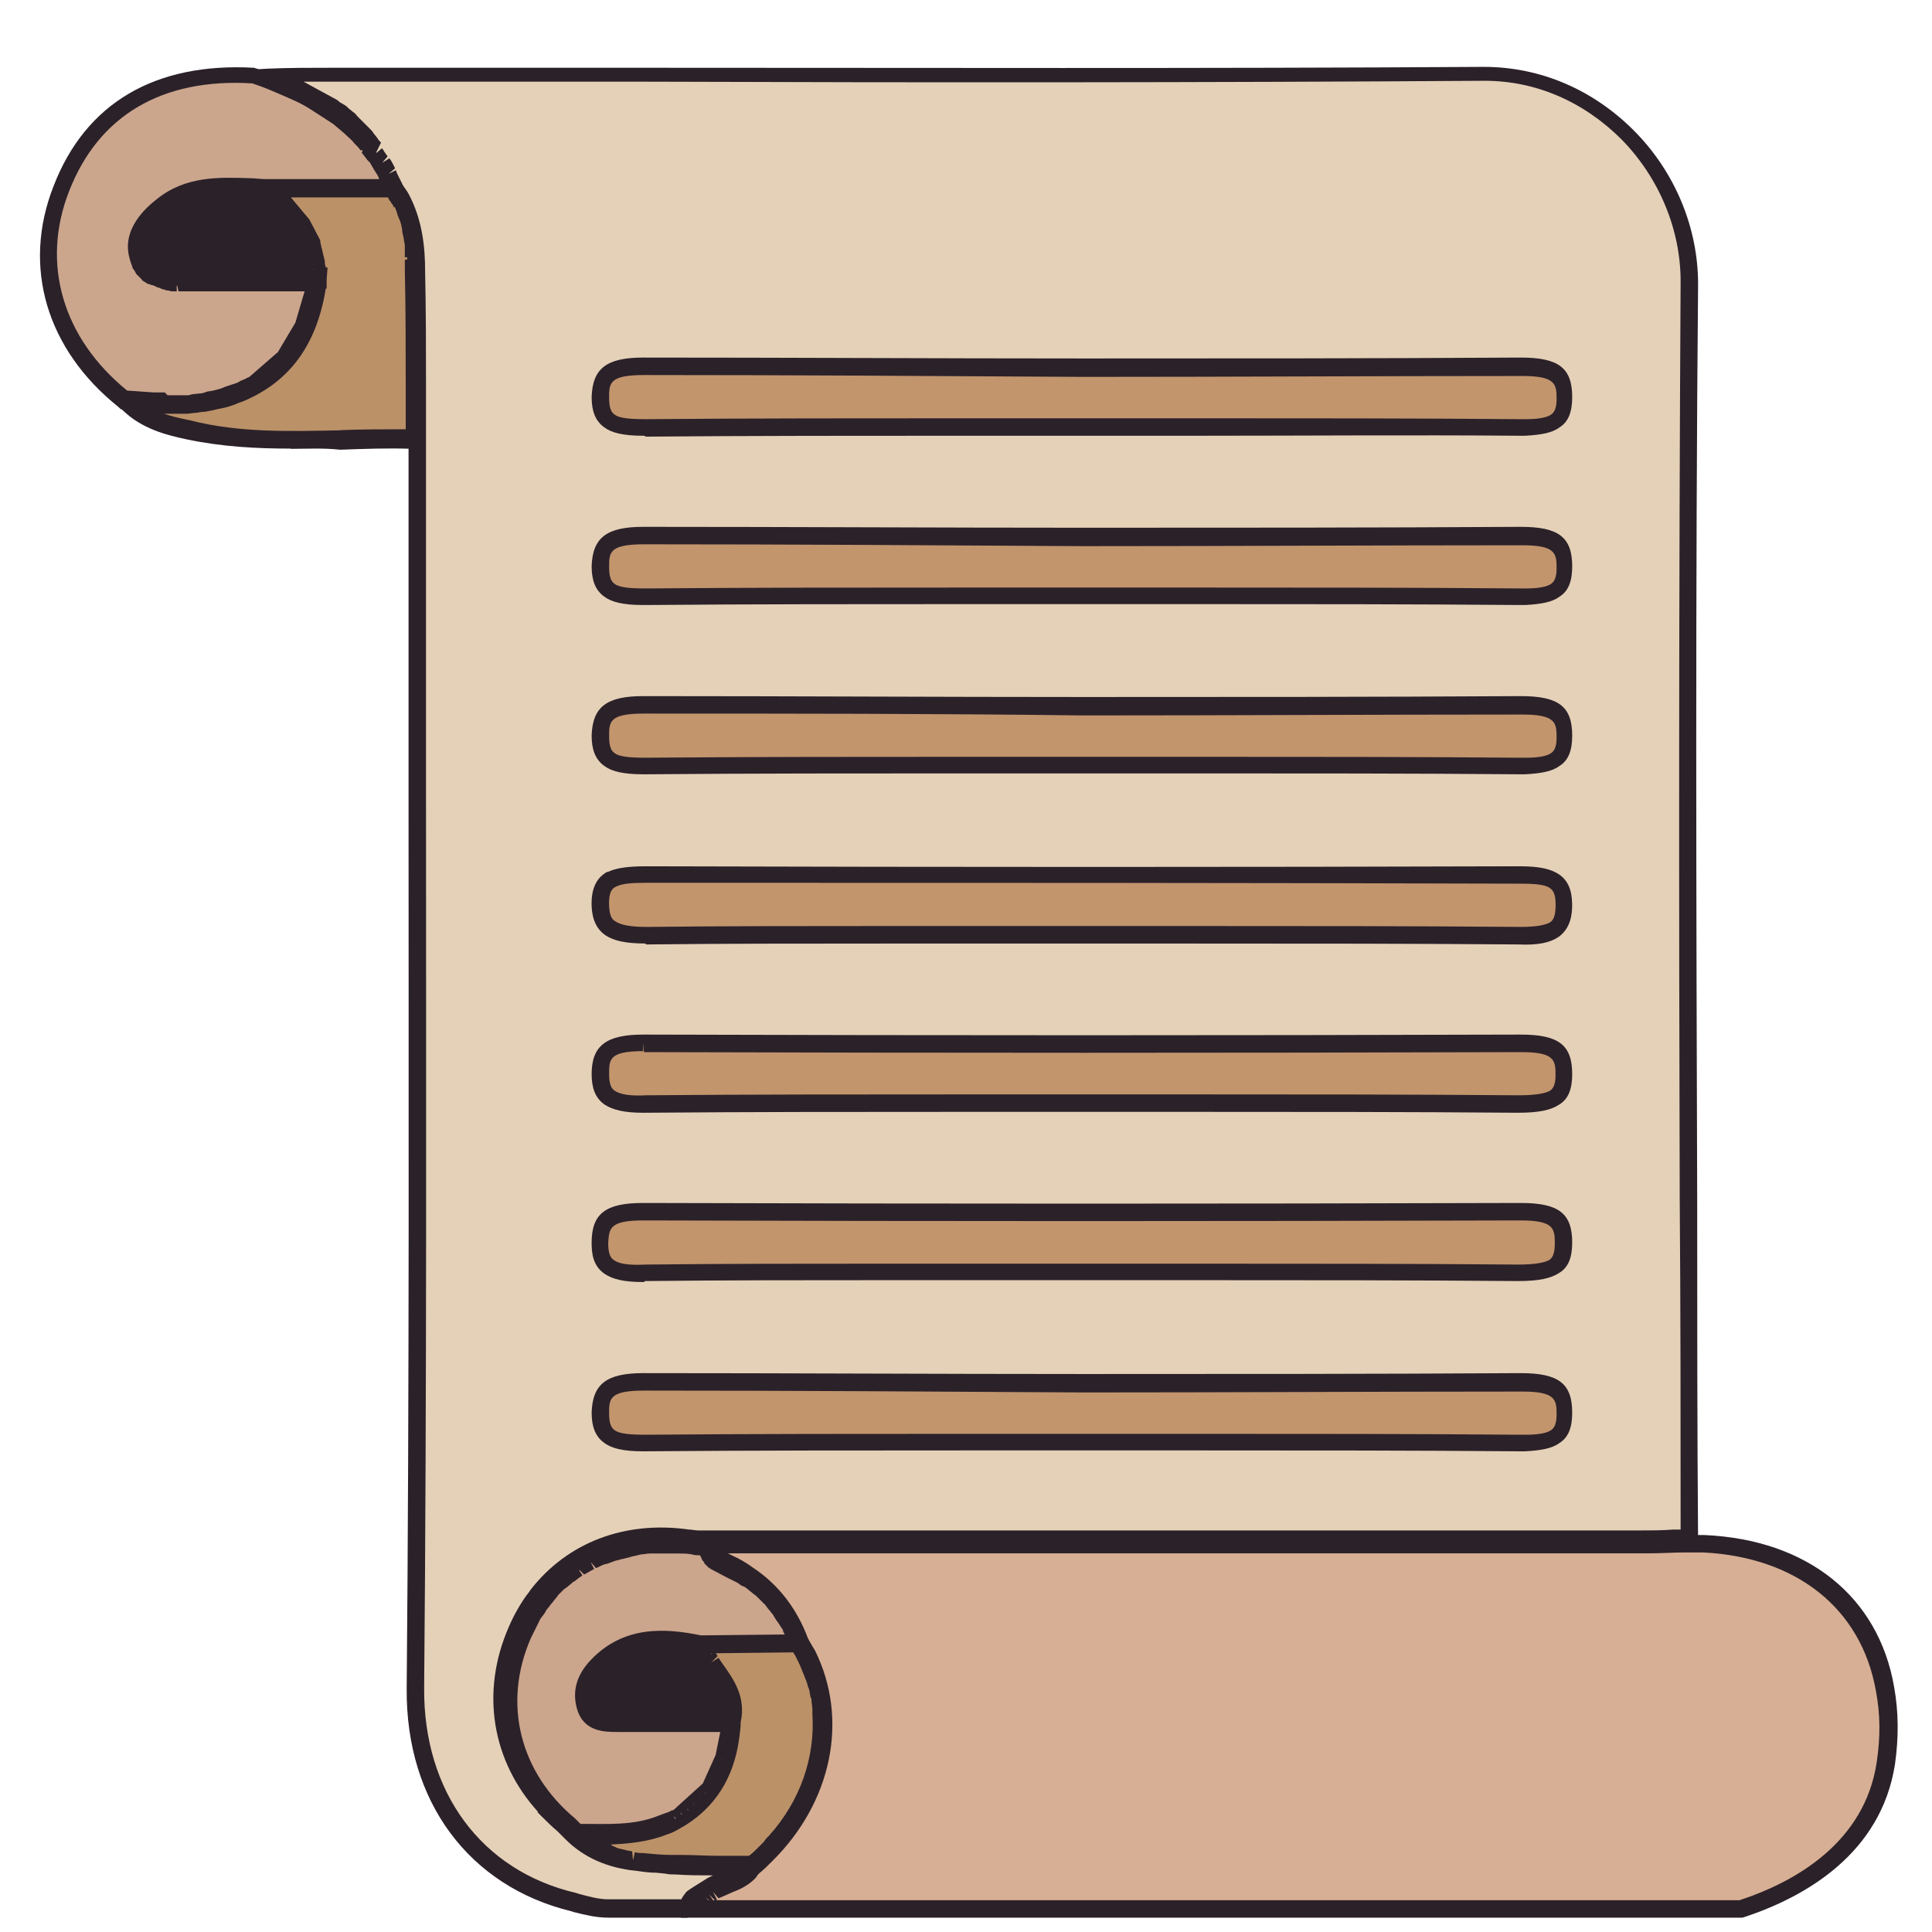 <svg fill="none" height="26" viewBox="0 0 26 26" width="26" xmlns="http://www.w3.org/2000/svg"><path d="m3.332 2.485c-.409-.025-.829-.037-1.188.248-.173.149-.409.384-.322.681.012.025.025.062.037.087 0 .012.012.012.012.025.012.012.025.037.037.05 0 .012.012.012.012.025l.037.037c.012 0 .012.012.025.012.012.012.037.025.05.037.012 0 .025.012.025.012.012.012.037.025.062.025.012 0 .025.012.037.012.025.012.037.012.062.012.012 0 .025 0 .037.012.025 0 .05.012.074.012h.05.05.025c.421-.012.854-.012 1.275 0h.371.124c0 .025 0 .037-.012.062 0 .025-.012.05-.012.074 0 .025-.012.05-.012.074s-.012.05-.012.074c0 .025-.012.05-.012.074s-.012.05-.012.062c-.012.025-.012.05-.025.062-.012.025-.012.037-.025.062s-.012.037-.025.062-.012.037-.025.062c-.012.025-.025.037-.025.062-.012.012-.012.037-.025.05-.012.025-.025.037-.037.05-.012.025-.025.05-.025.062-.012.012-.025.037-.037.05s-.025.037-.037.05-.025.037-.037.05-.025.025-.037.05c-.012.012-.025.025-.05.05-.012.012-.025.025-.037.037s-.037.025-.05.037c-.012.012-.025.025-.037.037s-.037.025-.05.037-.025.025-.05.037-.037.025-.062.037c-.012.012-.025.025-.05.025-.025.012-.037.025-.062.037-.012.012-.025.012-.05.025s-.05.025-.074.037c-.012 0-.025.012-.037.012-.037.012-.087.037-.124.05-.062.025-.111.037-.173.05-.025 0-.037.012-.062.012-.037.012-.074.012-.124.025-.025 0-.05.012-.087.012s-.062.012-.099.012c-.037 0-.062 0-.099 0-.025 0-.05 0-.074 0-.037 0-.074 0-.099 0s-.05 0-.074 0c-.037 0-.074 0-.111 0-.025 0-.05 0-.062 0-.037 0-.074 0-.111-.012-.025 0-.037 0-.062 0-.037 0-.062-.012-.099-.012-.025 0-.05 0-.074-.012-.928-.743-1.25-1.807-.842-2.847.421-1.077 1.312-1.597 2.587-1.523.285.099.569.21.829.359.05.025.087.05.124.074.037.025.087.05.124.087.037.025.074.062.124.087.037.025.074.062.111.099h.012c.037.037.074.062.099.099l.012.012c.025.037.062.062.087.099 0 .012.012.012.012.025.025.037.05.062.074.099.012.012.012.025.025.037.025.025.037.062.062.087.012.025.025.037.037.062s.025.05.037.074c.012.037.037.062.05.099 0 .012.012.025.012.037h-1.721c-.037.037-.099.037-.173.025z" fill="#cba68d"/><g fill="#2b2129"><path d="m2.317 5.542c-.012 0-.025 0-.037 0h-.025-.025-.05c-.025 0-.062 0-.087 0l-.47-.037-.025-.025c-.978-.78-1.3-1.894-.879-2.971.433-1.127 1.374-1.671 2.699-1.597l.037.012c.359.124.619.235.854.371.05.025.087.05.136.087.05.025.087.062.136.087.05.037.087.062.124.099.037.037.087.074.124.099.037.037.074.074.111.111.05.05.074.087.111.124l.025.025c.025.037.05.074.074.099l.025.025c.025.05.05.074.074.111.012.012.025.037.025.05l-.087.074.099-.05c.012.025.025.05.037.074.012.037.037.074.05.111l.087.198h-1.894c-.074 0-.136 0-.21-.012-.396-.025-.78-.037-1.102.223-.248.21-.334.371-.285.557.012.025.012.05.025.062.012.025.025.05.037.062.025.025.037.037.05.05.025.025.037.037.05.037l.025.012c.012.012.025.012.05.025l-.012.124.037-.111c.012 0 .037.012.05.012h.037c.025 0 .037.012.062.012h.099.025c.433-.012.879-.012 1.275 0h.619l-.025.186-.111.012.099.012-.05.111-.124.012.111.025-.025.111h-.124l.111.025-.037.099h-.124l.111.037-.025.111-.124-.012.111.037-.037.099-.124-.025.099.05-.025.037c-.012.012-.012.025-.025.05l-.111-.025.099.062-.025.037c-.012.012-.025.025-.025.037l-.111-.037.099.062-.025.037c-.012.012-.025.025-.037.037l-.111-.037.087.074-.025.037c-.012.012-.025.025-.037.037l-.111-.05.087.074-.025.025c-.012.012-.025.025-.037.037l-.111-.062.074.087-.025.025c-.012.012-.025.025-.037.037l-.099-.074.074.087-.037.025c-.012.012-.037.025-.05.025l-.099-.074.062.099-.037.025c-.012.012-.037.025-.05.025l-.087-.087.05.099-.037.012c-.025.012-.05.025-.074.037l-.074-.099.05.099-.012.025c-.037.012-.087.037-.136.05-.062.025-.124.037-.186.05l-.037.012-.037-.111.012.111c-.037.012-.074.012-.111.025-.025 0-.037 0-.062.012l-.05.012c-.025 0-.05.012-.074.012s-.05 0-.074 0h-.111c-.012 0-.025 0-.05 0zm-.062-.223h.025.074.099.062c.025 0 .037 0 .062-.012l.111-.012c.037 0 .062-.012.099-.025l.074-.012c.05-.012.111-.025.161-.05.037-.012.074-.025.111-.037l.037-.012c.037-.012.05-.025.074-.037l.062-.025c.012-.012.025-.012.05-.025l.384-.334.235-.396.124-.421h-.359c-.396 0-.842 0-1.263 0h-.037c-.012 0-.025 0-.037 0l-.025-.111v.111c-.012 0-.025 0-.037 0-.025 0-.05 0-.074-.012-.025 0-.037 0-.05-.012-.025 0-.05-.012-.074-.025-.025 0-.037-.012-.037-.012-.025-.012-.05-.025-.074-.025-.012-.012-.025-.012-.037-.012-.025-.012-.037-.025-.062-.037-.012-.012-.025-.012-.025-.025-.012-.012-.037-.037-.05-.05-.012-.012-.025-.025-.025-.025-.012-.025-.025-.05-.037-.062s-.012-.012-.012-.025c-.012-.037-.025-.062-.037-.111-.124-.409.235-.706.359-.805.396-.322.854-.297 1.263-.285.062 0 .136.012.198.012h1.535c0-.012-.012-.025-.012-.037l-.062-.099c-.012-.025-.037-.062-.05-.087l-.037-.037c-.025-.037-.05-.062-.074-.099l.074-.099-.087.074c-.025-.037-.05-.062-.087-.099-.037-.05-.074-.074-.111-.111s-.074-.062-.111-.099c-.037-.037-.074-.062-.111-.087s-.074-.05-.124-.087c-.037-.025-.087-.05-.124-.074-.223-.124-.458-.235-.792-.347-1.213-.074-2.067.433-2.463 1.448-.384.978-.087 1.981.78 2.686l.359.025h.111.037z"/><path d="m3.592 2.596c.012.012.025.012.037.025.012.012.025.012.037.025s.025.025.037.025c.012.012.025.012.037.025s.025.012.025.025c.012.012.025.025.037.037.099.099.198.21.272.334.012.025.025.05.037.074.012.025.025.05.037.074s.025.05.025.074v.012c.012.025.012.05.025.074v.012c0 .025.012.05.012.074v.025c0 .025 0 .05.012.074v.025.062.037c-.161 0-.334 0-.495 0-.111 0-.235 0-.359 0-.309 0-.607 0-.916 0-.334 0-.52-.099-.594-.322-.074-.272.136-.483.297-.619.025-.025.062-.05.087-.062.012 0 .012-.012.025-.012.025-.012.05-.037.087-.05.025-.012.062-.025.087-.037.012 0 .012 0 .025-.012.025-.012.05-.012.087-.025h.012c.037-.012.062-.012.099-.025h.025c.025 0 .05-.012.087-.012h.012c.037 0 .062 0 .099-.012h.025.074.012.149.012c.05 0 .099 0 .149.012.062 0 .136.012.198.012.012.012.025.012.025.025.037.012.05.025.062.025z"/><path d="m2.453 3.846c-.371 0-.594-.136-.681-.409-.111-.371.223-.656.334-.743.037-.025.062-.05.099-.074l.025-.012c.025-.025.062-.037.087-.05.037-.025.074-.037.111-.05l.025-.012c.025-.012.062-.025.087-.025.05-.012.074-.025.111-.025h.025c.025 0 .062-.012.087-.012.05 0 .087-.012.124-.012h.025.099.161l.161.012c.062 0 .136.012.198.012h.037l.05.037-.05.099.074-.087.05.037-.05.111.074-.087.05.037-.05.099.074-.087.05.037-.062.099.074-.087.025.025c.124.124.223.235.297.359.012.025.037.05.05.087.012.025.025.062.037.087.012.037.025.062.037.087.012.037.025.062.025.099.012.037.012.074.025.099.012.05.012.074.012.099v.037.062.037.111h-.966c-.309 0-.607 0-.916 0-.012 0-.025 0-.025 0zm.235-1.287.025.111c-.025 0-.062.012-.087.012-.037.012-.062.012-.087.025-.05.012-.074.025-.099.037-.025.012-.05.025-.074.05l-.037.025c-.025.012-.05.037-.074.062-.235.186-.309.347-.26.508.037.111.124.248.483.248.309-.012.619-.012.916 0h.805l.037-.012-.111.012c0-.025 0-.037-.012-.062-.012-.037-.012-.062-.012-.087-.012-.037-.012-.062-.025-.087-.012-.037-.025-.05-.025-.074-.012-.025-.025-.05-.037-.074s-.025-.05-.037-.074c-.062-.111-.149-.21-.26-.309l-.223-.186c-.05 0-.111 0-.161-.012l-.161-.025c-.05 0-.099 0-.149 0-.037 0-.074 0-.099 0l-.025-.111v.111c-.025 0-.062 0-.087.012-.037 0-.062.012-.087.012z"/></g><path d="m4.594 5.901c-.681.012-1.374.037-2.055-.099-.285-.062-.569-.136-.805-.347h.037c.025 0 .062 0 .087.012h.074c.025 0 .062 0 .099.012h.074.099.074.025.05.124.074c.037 0 .074-.012.124-.012.025 0 .05 0 .074-.012.037-.012.087-.012.124-.025.025 0 .037-.012.062-.012.062-.012.124-.037.186-.05.05-.012.087-.025.124-.05.619-.248.966-.755 1.077-1.535v-.025-.025c0-.025 0-.05 0-.087 0-.012 0-.025 0-.037 0-.025 0-.05-.012-.062 0-.012 0-.025-.012-.037 0-.025-.012-.037-.012-.062 0-.012-.012-.025-.012-.037s-.012-.037-.012-.05-.012-.025-.012-.037-.012-.037-.012-.05c0-.012-.012-.025-.012-.037-.012-.012-.012-.025-.025-.05 0-.012-.012-.025-.025-.037s-.012-.025-.025-.037c-.012-.012-.012-.025-.025-.037s-.012-.025-.025-.037-.012-.025-.025-.037-.025-.025-.025-.037c-.012-.012-.012-.025-.025-.037-.012-.012-.025-.025-.025-.037-.012-.012-.012-.025-.025-.037s-.025-.025-.037-.037-.025-.025-.025-.025c-.012-.012-.025-.025-.037-.037-.012-.012-.025-.025-.025-.025-.012-.012-.025-.025-.037-.037s-.025-.025-.025-.025c-.012-.012-.025-.025-.037-.025-.012-.012-.025-.012-.037-.025s-.025-.025-.037-.025c-.012-.012-.025-.012-.025-.025h1.671c.012.025.025.05.037.062.012.025.025.037.037.062s.025.05.037.074c.012.025.025.037.025.062.012.025.012.05.025.074.012.025.012.037.025.062s.012.05.025.074c0 .025.012.037.012.062 0 .025.012.05.012.074s.012.037.012.062.012.062.012.087v.05c0 .037 0 .062.012.099v.037.136c.012.545.012 1.089.012 1.622v.644c-.359-.025-.693-.012-1.015-.012z" fill="#bb9168"/><path d="m3.913 6.037c-.47 0-.928-.025-1.399-.124-.297-.062-.607-.149-.854-.384l-.26-.235.347.037.012.087.012-.012.012-.074.47.025.025.111v-.111h.037.124.074c.037 0 .074-.012.111-.012l.062-.012c.037 0 .087-.012.124-.025l.062-.012c.062-.012.124-.025.173-.05.037-.012.087-.025.124-.05.582-.235.904-.706 1.003-1.436v-.025-.012c0-.025 0-.05 0-.074l.111-.037-.111.012c0-.025 0-.037 0-.062l-.074-.285-.173-.285-.371-.347-.26-.21h.322 1.733l.037.05c.012.012.025.037.037.062l.025.037c.012.012.025.037.025.05.012.025.025.037.025.062l.012.037c.012.012.012.037.025.05.012.025.012.037.025.062l.012.037c0 .012.012.037.012.05.012.025.012.037.012.062l.012.037c0 .012.012.025.012.05s.012.037.012.062l.012.087c0 .025 0 .05.012.074l-.111.05.111-.012v.037c0 .037 0 .062.012.099v.037.136c.012.532.012 1.089.012 1.609v.78h-.124c-.334-.012-.656-0-.978.012-.223-.025-.446-.012-.668-.012zm.668-.248c.285-.012.582-.012.879-.012v-.532c0-.532 0-1.089-.012-1.622 0-.037 0-.087 0-.124l.111-.037h-.111c0-.037 0-.062 0-.099v-.05c0-.037-.012-.062-.012-.087l-.012-.062c-.012-.037-.012-.062-.012-.074l-.012-.062c-.012-.037-.012-.05-.025-.074l-.025-.062c-.012-.037-.012-.05-.025-.074 0-.012-.012-.025-.012-.037l-.012.012c-.012-.037-.025-.05-.037-.062 0-.012-.012-.025-.025-.037l-.012-.025s0-.012-.012-.012h-1.3l.248.297.136.26c.012.012.012.037.012.05l.012.05c0 .012.012.037.012.05l.012.05c0 .012.012.037.012.05l.012.05c0 .025 0 .05.012.074v.012h.025l-.012.161v.012.111h-.012c-.124.768-.495 1.263-1.127 1.523-.05.012-.087.037-.136.05-.062.025-.136.037-.198.05l-.05.012c-.062.012-.111.025-.161.025l-.074.012c-.05 0-.087.012-.124.012h-.074c-.037 0-.087 0-.124 0h-.05-.062c.111.037.223.062.347.087.668.173 1.362.149 2.03.136z" fill="#2b2129"/><path d="m9.286 25.634c-.012.012-.012.025-.012.025 0 .012-.012.025-.012.025h-1.065c-.149 0-.285-.037-.433-.074l-.037-.012c-1.325-.322-2.142-1.424-2.129-2.884.037-4.06.025-8.195.025-12.194 0-1.523 0-3.045 0-4.556v-.025c0-.223 0-.446 0-.668 0-.532 0-1.077-.012-1.622 0-.309-.037-.668-.21-.99-.025-.05-.05-.087-.087-.136-.025-.05-.037-.099-.062-.149-.012-.012-.012-.037-.025-.05-.012-.037-.037-.062-.05-.099-.012-.025-.025-.037-.037-.05-.012-.025-.037-.05-.05-.087-.012-.012-.025-.037-.037-.05-.012-.025-.037-.05-.05-.074-.012-.012-.025-.037-.037-.05-.012-.025-.037-.05-.062-.062-.012-.012-.037-.037-.05-.05-.025-.025-.037-.037-.062-.062-.012-.012-.037-.037-.05-.05-.025-.012-.037-.037-.062-.05-.012-.012-.037-.025-.05-.05-.025-.012-.037-.037-.062-.05-.012-.012-.037-.025-.062-.037-.025-.012-.05-.025-.062-.05-.025-.012-.037-.025-.062-.037s-.05-.025-.062-.037c-.025-.012-.037-.025-.062-.037s-.05-.025-.074-.037-.037-.025-.062-.037c-.025-.012-.05-.025-.074-.037s-.05-.025-.062-.037c-.025-.012-.05-.025-.074-.025-.025-.012-.05-.025-.074-.025-.025-.012-.05-.012-.062-.025-.025-.012-.05-.025-.074-.025-.025-.012-.037-.012-.062-.025s-.05-.025-.087-.025h.05c.124-.012.26-.012.384-.012h4.617c3.726 0 7.576.012 11.377-.012h.012c.718 0 1.399.297 1.919.817.532.545.842 1.263.83 1.981-.037 4.11-.025 8.294-.012 12.342 0 1.523 0 3.045.012 4.568-.062 0-.136 0-.198 0-.161 0-.322.012-.483.012-3.701 0-7.403 0-11.092 0h-1.485c-.025 0-.037 0-.062 0-.05 0-.087 0-.136-.012-.829-.112-1.56.173-2.018.767-.012.012-.025.025-.025.037-.05.062-.099.136-.136.21-.037.074-.087.148-.111.235-.409.953-.161 1.956.631 2.612l.062.062.161.05h-.124c.223.223.52.347.879.384.087.012.173.012.26.025h.099c.062 0 .111 0 .173.012h.012c.173 0 .334.012.508.012h.05.334c-.025.025-.037.037-.062.062 0 0-.012 0-.012.012-.025.012-.05.037-.074.05 0 0-.012 0-.012.012-.025.012-.05.025-.074.037 0 0-.012 0-.012.012-.025.012-.05.025-.074.037s-.062.025-.087.037c-.012 0-.025.012-.037.012s-.012.012-.025.012c-.012.012-.025.012-.037.025-.012 0-.012.012-.025.012-.012.012-.025.012-.037.025-.012 0-.012.012-.025.012-.012.012-.025.012-.037.025-.012.012-.012.012-.025.025s-.025.012-.025.025c-.012.012-.012.012-.025.025-.037.012-.05.025-.05.037z" fill="#e5d1b8"/><path d="m9.249 25.807h-1.065c-.161 0-.309-.037-.458-.074l-.037-.012c-1.374-.334-2.228-1.473-2.216-2.996.037-4.06.025-8.195.025-12.181 0-1.523 0-3.045 0-4.568v-.693c0-.532 0-1.077-.012-1.622 0-.285-.025-.631-.198-.928-.025-.037-.05-.087-.074-.124l-.012-.025c-.025-.05-.037-.099-.062-.149l-.025-.05c-.012-.037-.037-.062-.05-.087l-.037-.05c-.025-.037-.037-.05-.05-.074l-.037-.062c-.012-.025-.025-.037-.05-.062l-.025-.037c-.025-.037-.05-.062-.062-.074l-.037-.037c-.025-.025-.05-.05-.062-.062l-.05-.037c-.025-.012-.037-.037-.062-.05l-.05-.037c-.025-.012-.037-.037-.062-.05l-.421-.272-.545-.235-.52-.198.607-.037c.285-.012.569-.012.854-.012h4.147.074c3.701 0 7.527.012 11.29-.012.767 0 1.473.309 2.018.854.557.557.867 1.312.867 2.067-.037 4.11-.025 8.282-.012 12.33 0 1.535 0 3.058.012 4.58v.111h-.309c-.161 0-.322.012-.483.012h-12.577-.062c-.05 0-.099 0-.149-.012-.78-.111-1.473.148-1.919.718l-.025.037c-.05.062-.087.136-.136.198-.037.074-.074.136-.111.223-.384.904-.161 1.857.607 2.488l.05.05.99.285-.644-.012c.149.074.334.136.532.149.087.012.173.012.26.025h.124.136c.186 0 .347.012.52.012h.025.359.26l-.173.186c-.025.025-.05.05-.074.074-.037.025-.062.05-.099.062-.05.025-.074.037-.099.05l-.223.099-.074-.087.05.099-.037.012-.087-.087.062.099-.025.025-.087-.074.074.087-.025.025-.099-.062.074.087-.025.025-.111-.05.087.074-.074.124zm-3.838-23.335c.025.05.062.087.087.136.186.347.223.718.223 1.04.012.532.012 1.089.012 1.609v.706 4.556c0 3.998.012 8.133-.025 12.194-.012 1.399.768 2.463 2.043 2.761l.037.012c.136.037.272.074.396.074h.99s0 0 0-.012c.012-.012.012-.025.025-.037.012-.025.025-.025.025-.037.012-.012.025-.025.025-.025l.037-.025c.012-.012.025-.012.037-.025l.198-.124c.025-.012.05-.025.074-.037-.173 0-.334 0-.495-.012-.05 0-.099 0-.149-.012l-.124-.012c-.087 0-.173-.012-.26-.025-.396-.037-.718-.186-.953-.421l-.111-.111c-.074-.062-.149-.136-.223-.21l-.05-.05h.012c-.619-.681-.78-1.609-.396-2.488.037-.087.074-.161.124-.248.05-.087.099-.161.149-.223l.025-.037c.495-.631 1.263-.928 2.129-.805.037 0 .087.012.124.012h.074 12.577c.161 0 .322 0 .47-.012h.099c0-1.486 0-2.971-.012-4.457-.012-4.048-.012-8.232.012-12.342 0-.693-.285-1.386-.792-1.906-.508-.508-1.151-.792-1.845-.792-3.776.025-7.613.025-11.315.012h-.074c-1.498 0-3.008 0-4.506 0l.409.223c.025.012.05.025.074.05l.062.037c.025.012.05.037.062.05l.062.05c.025.012.037.037.062.062l.05.05c.025.025.037.037.062.062l.05.05c.025.025.037.037.05.062l.05.062c.012.025.037.05.05.062l-.074.149.087-.074.025.037c.012.025.037.05.05.074l-.074.087.099-.062.025.037c.012.025.037.062.05.099l-.087.074.099-.05.012.037c.025.05.05.099.074.149z" fill="#2b2129"/><path d="m9.831 23.406c.012-.087.012-.161.025-.248.062-.297-.087-.495-.223-.706-.012-.025-.037-.05-.05-.074 0-.012-.012-.012-.012-.025-.012-.025-.025-.037-.037-.062 0-.012-.012-.025-.012-.025-.012-.012-.025-.037-.025-.05 0-.012-.012-.025-.012-.037 0-.012-.012-.025-.012-.037h.012l1.287-.025c.012.025.025.05.037.074.025.037.037.062.05.099.012.025.025.062.037.087.012.037.025.062.037.099.012.037.025.062.037.099.012.025.025.062.025.087.012.037.012.074.025.124 0 .025.012.05.012.074.012.05.012.099.012.148v.05c.037.594-.173 1.201-.607 1.708-.025.025-.037.037-.062.062-.025.037-.062.062-.087.099-.05.05-.111.099-.161.149-.149 0-.285 0-.433 0-.173 0-.334 0-.508-.012h-.012c-.037 0-.087 0-.124 0-.136 0-.26-.012-.396-.025-.037 0-.074-.012-.124-.012-.012 0-.025 0-.037-.012-.025 0-.05-.012-.074-.012-.012 0-.025-.012-.037-.012-.025 0-.05-.012-.062-.012s-.025-.012-.037-.012c-.025-.012-.037-.012-.062-.025-.012 0-.025-.012-.037-.012-.025-.012-.037-.012-.05-.025s-.025-.012-.037-.025-.037-.025-.05-.025c-.012-.012-.025-.012-.037-.025s-.037-.025-.05-.037c-.012-.012-.025-.012-.037-.025s-.025-.012-.037-.025l-.025-.025h.173c.309 0 .619 0 .928-.124.087-.037.161-.074.235-.124.347-.235.569-.594.631-1.065z" fill="#bb9168"/><path d="m10.153 25.213h-.037c-.136 0-.285 0-.421 0-.173 0-.347 0-.52-.012h-.136c-.136 0-.272-.012-.409-.025-.037 0-.087-.012-.124-.012h-.025c-.037-.012-.062-.012-.099-.025l-.037-.012c-.037-.012-.062-.012-.087-.025l-.037-.012c-.037-.012-.05-.025-.074-.025l-.037-.012c-.025-.012-.05-.025-.062-.025l-.037-.025c-.025-.012-.037-.025-.062-.037l-.037-.025c-.012-.012-.037-.025-.05-.037l-.111-.087-.21-.198h.285.173c.297 0 .607 0 .891-.112.074-.025.149-.062.223-.111.347-.21.545-.545.607-.978.012-.074.012-.161.025-.235.05-.26-.074-.446-.21-.631l-.074-.099c-.012-.025-.025-.037-.037-.062l-.012-.025c-.012-.025-.025-.05-.037-.062l-.099-.235h.173l1.362-.025.037.062c.012.012.025.037.025.05l.025.05c.012.025.025.05.05.087.012.025.025.05.025.062l.025.05c.012.025.025.05.037.074.012.025.012.05.025.074l.012.062c.012.025.012.05.025.062.012.037.012.062.025.099l.012.05c0 .012.012.037.012.05.012.05.012.111.025.161v.05c.05.631-.186 1.275-.644 1.795-.012.012-.025.025-.037.037l-.037.037c-.025.025-.05.05-.074.087-.05.05-.111.111-.173.161zm-1.931-.384.025.012c.012.012.037.012.05.025l.037.012c.025 0 .037.012.062.012l.037.012c.025 0 .05.012.074.012l.012.124.025-.112c.037.012.074.012.111.012.124.012.26.025.384.025h.124c.186 0 .347.012.52.012h.396c.05-.037.087-.074.124-.112.025-.025.05-.05.074-.074l.037-.05c.012-.012.025-.025.037-.037.421-.47.619-1.052.582-1.634v-.05c0-.05-.012-.099-.012-.136 0-.012 0-.025-.012-.037l-.012-.062c0-.025-.012-.062-.025-.087 0-.012-.012-.037-.012-.05l-.025-.062c-.012-.025-.012-.037-.025-.062-.012-.025-.012-.037-.025-.062l-.025-.062c-.012-.012-.012-.037-.025-.05-.012-.025-.025-.05-.037-.074l-.025-.037-1.04.012c.012.012.012.025.025.037l-.087.087.099-.062.05.074c.149.21.322.446.248.792 0 .074-.012.161-.025.247-.074.508-.322.891-.718 1.139-.087.05-.161.099-.248.124-.248.099-.508.124-.755.136zm1.337-2.575-.037.037.062-.037z" fill="#2b2129"/><path d="m9.806 23.121h-.371c-.359 0-.73 0-1.089 0h-.037c-.173 0-.347 0-.396-.21-.05-.173 0-.334.149-.483.025-.025.05-.05.087-.074.012-.012.012-.012.025-.025.025-.012.037-.037.062-.05.012-.012.025-.012.025-.025.025-.012.05-.025.074-.037.012 0 .012-.012.025-.012.025-.012.062-.025.087-.037.012 0 .025-.012.037-.012.025-.012.037-.012.062-.025.012 0 .025-.012.037-.012.025 0 .037-.012.062-.012.012 0 .025 0 .037-.012.025 0 .062-.012.099-.012h.037.062.05.074.037c.037 0 .074.012.111.012h.012c.037 0 .074.012.124.012h.012c.037.012.087.012.136.025 0 .012.012.037.025.05 0 .012.012.025.012.037.012.025.025.037.037.062 0 .012.012.025.012.037.012.025.025.037.037.062 0 .012.012.012.012.025.025.025.037.05.062.087.012.025.037.05.05.074l.012.012c.012.025.025.037.037.062 0 0 0 .012.012.012.012.025.025.037.037.062 0 0 0 .012.012.012.012.025.025.037.025.062v.012c.012.025.012.05.025.074v.012c0 .025.012.05.012.074v.025.062.037c-.05.012-.05.025-.05.037z" fill="#2b2129"/><path d="m9.905 23.245h-.47c-.359 0-.73 0-1.089 0h-.037c-.186 0-.433 0-.508-.285-.062-.21 0-.408.173-.594.025-.037.062-.062.087-.087l.025-.025c.025-.025.05-.037.074-.062l.037-.025c.025-.012.05-.037.074-.05l.025-.012c.037-.012.062-.037.099-.05l.025-.012c.037-.012.05-.025.074-.025l.037-.012c.025 0 .05-.012.062-.012l.037-.012c.037 0 .062-.012.099-.012h.037.074.05.074.037c.037 0 .074.012.124.012.05.012.099.012.136.025.05.012.099.012.136.025l.062.012.05.111c.012.037.025.05.037.062l.012.025c.025.037.037.05.05.074l-.074.087.099-.062.111.161c.025.037.037.062.05.074.025.037.037.062.05.087.025.037.037.062.037.087.012.037.025.062.037.099.012.05.012.074.025.099v.025.074.037c0 .025 0 .037-.012.062zm-1.77-.904.074.087c-.025.025-.05.05-.074.074-.111.124-.149.248-.111.371.037.111.087.124.297.124h.037 1.089.26c0-.012 0-.012 0-.025 0-.037-.012-.062-.012-.074-.012-.037-.012-.05-.025-.074-.012-.025-.025-.05-.025-.062-.012-.025-.025-.05-.037-.062l-.186-.272c-.012-.025-.025-.037-.037-.062l-.012-.025c-.025-.037-.025-.05-.037-.074l-.012-.025c-.025 0-.05-.012-.074-.012-.05-.012-.087-.012-.124-.012-.05 0-.087-.012-.124-.012h-.037c-.025 0-.05 0-.074 0h-.037c-.025 0-.037 0-.062 0h-.037c-.025 0-.062 0-.087.012l-.037.012c-.012 0-.037.012-.05.012l-.037.012c-.012 0-.037.012-.05.012l-.074-.099.05.111c-.025.012-.05.025-.074.037-.037.025-.062.037-.074.05l-.025.012c-.025.012-.037.025-.062.05z" fill="#2b2129"/><path d="m9.41 22.093c-.483-.099-.99-.136-1.399.297-.161.173-.21.347-.149.532.074.248.272.248.446.248h.037 1.065.396v.05.062c0 .025 0 .037-.012.062 0 .025 0 .037-.012.062 0 .025-.012.037-.012.062 0 .025-.012.037-.012.062 0 .025-.012.037-.012.062 0 .012-.012.037-.012.05s-.012.037-.012.05-.012.037-.012.05c-.012.012-.012.037-.025.05-.012.012-.012.037-.025.05-.012.012-.012.037-.025.05s-.012.025-.025.05c-.012.012-.012.025-.025.05-.012.012-.012.025-.025.037-.012.012-.025.025-.025.05-.012.012-.025.025-.025.037-.012.012-.025.025-.037.037-.012.012-.025.025-.037.037s-.025.025-.037.037-.025.025-.037.037c-.012.012-.025.025-.037.037s-.025.025-.037.037c-.012.012-.025.025-.05.037-.012.012-.025.025-.037.025-.012.012-.037.025-.05.037s-.025.012-.037.025c-.025.012-.037.025-.062.037-.012.012-.025.012-.037.025-.037.012-.062.037-.099.05-.297.124-.607.124-.916.124-.074 0-.149 0-.223 0l-.111-.099c-.792-.644-1.027-1.634-.631-2.562.025-.05.05-.099.074-.149.012-.012.012-.037.025-.05.012-.037.037-.062.062-.099.012-.012.025-.037.037-.05.025-.025.037-.062.062-.087.012-.012.025-.037.037-.05.025-.025.037-.05.062-.074.012-.012.025-.037.037-.05.025-.025.05-.05.074-.074.012-.012.025-.025.05-.037.025-.025.05-.05.087-.074.012-.012.025-.025.037-.037.037-.025.074-.05.111-.074.012 0 .012-.012.025-.012.05-.025.087-.062.136-.087.012 0 .012-.012.025-.012.037-.025.074-.037.124-.062.012-.012.037-.012.05-.025.037-.012.074-.025.099-.037.012-.012.037-.012.05-.012.037-.012.062-.025.099-.025.025 0 .037-.012.062-.012.037-.012.074-.012.099-.025.025 0 .037-.012.062-.012.037 0 .074-.012.111-.012h.062.124.05.124.05c.062 0 .124.012.186.025.05.012.099.012.149.012h.05v.025c0 .012 0 .025.012.025 0 .012.012.025.012.025 0 .012.012.012.012.025s.012.012.012.025.012.012.012.025l.025.025.012.012c.012.012.012.012.025.025l.012.012c.012 0 .025.012.025.012l.012.012c.012 0 .025.012.037.012 0 0 .012 0 .012.012.012.012.037.012.05.025l.037.012c.05.025.111.05.161.087.012.012.025.025.05.025.037.025.062.037.099.062.012.012.037.025.05.037.025.025.062.05.087.074l.037.037c.025.025.05.05.074.074.012.012.025.025.037.05.025.025.05.05.074.087.012.012.025.037.037.05.025.025.037.062.062.087.012.025.025.05.037.062.012.025.037.062.05.087.012.025.025.062.037.087.012.025.012.037.025.062z" fill="#cba58c"/><path d="m7.726 24.78-.037-.037-.111-.099c-.829-.681-1.077-1.708-.656-2.686.025-.05.05-.111.074-.161l.025-.037c.025-.05.05-.087.074-.124l.025-.037c.025-.037.05-.074.074-.099l.037-.05c.025-.025.05-.05.062-.074l.05-.05c.025-.025.05-.05.074-.074l.05-.05c.025-.025.062-.05.087-.074l.037-.037c.037-.025.074-.05.111-.087l.025-.012c.05-.025.099-.062.149-.087l.025-.012c.037-.025.087-.037.124-.062l.037-.012c.05-.025.087-.037.124-.05l.05-.012c.05-.012.087-.025.111-.037l.062-.012c.037-.012.074-.012.111-.025l.062-.012c.037 0 .074-.012.111-.012h.062.136.05.136.05c.062 0 .124.012.198.025.037 0 .087.012.124.012h.136l.05.173.05.05.173.087c.062.025.111.05.161.087.012.012.025.012.037.025l-.037.111.062-.099c.037.025.062.037.099.062.012.012.025.012.037.025l-.05.099.087-.087c.025.025.05.037.074.062.012.012.025.025.037.025l-.062.099.087-.074c.025.025.05.05.074.074.012.012.025.025.025.037l-.074.099.087-.074c.025.025.05.05.074.087.012.012.012.025.025.037l-.087.087.099-.062c.025.025.037.062.062.087.012.012.025.037.025.05l-.087.074.111-.05c.012.025.025.05.037.074.012.025.025.062.037.087l-.074.062.087-.037.087.198-1.498.025h-.012c-.52-.111-.941-.111-1.287.26-.136.136-.173.272-.124.421.037.148.136.161.347.161h.037 1.065.508l-.012.285-.111.012.111.012-.012.099-.124.012.111.025-.025.087h-.124l.111.025-.025.087-.124-.012.111.037-.025.087-.111-.012.111.037-.037.074-.111-.025.099.05-.037.074-.111-.037.099.062-.05.074-.111-.037.099.062-.05.062-.111-.05.087.074-.062.062-.099-.062.087.074-.062.062-.099-.062.074.087-.025.025c-.012.012-.025.025-.037.025l-.099-.074.074.087-.025.025c-.012.012-.025.025-.05.025l-.087-.087.062.099-.025.012c-.012.012-.037.025-.05.025l-.074-.087.05.099-.025.012c-.037.012-.074.037-.111.05-.396.161-.817.124-1.176.136zm.05-3.677.062.099c-.037.025-.074.05-.099.074l-.025.012c-.037.037-.062.05-.087.074l-.037.025c-.025.025-.05.05-.074.074l-.037.05c-.025.025-.037.05-.062.074l-.037.05c-.025.025-.037.05-.05.074l-.037.05c-.025.025-.037.062-.05.087l-.025.05c-.025.05-.05.099-.074.149-.384.879-.149 1.807.594 2.426l.074.074c.359 0 .718.025 1.052-.111.037-.012.062-.025.099-.037l.037-.012c.025-.012.037-.025.062-.025l.396-.359.173-.384.062-.309h-.272c-.359 0-.706 0-1.065 0h-.037c-.186 0-.47 0-.557-.322-.062-.235 0-.446.186-.644.446-.47 1.003-.433 1.486-.334l1.127-.012c-.012-.025-.025-.037-.025-.062l-.025-.037c-.012-.012-.012-.025-.025-.037-.012-.025-.037-.05-.05-.074l-.037-.062c-.025-.025-.037-.05-.062-.074l-.037-.05c-.025-.025-.037-.037-.062-.062l-.05-.05c-.025-.025-.05-.037-.062-.05l-.062-.05c-.025-.025-.05-.037-.087-.05l-.05-.037c-.05-.025-.099-.05-.149-.074l-.21-.111c-.012-.012-.025-.012-.037-.025l-.012-.012c-.012-.012-.025-.025-.037-.037l-.012-.025c-.012-.012-.025-.025-.025-.037l-.012-.025c0-.012-.012-.012-.012-.025-.037 0-.074 0-.111-.012-.062-.012-.124-.012-.173-.012h-.05c-.037 0-.087 0-.124 0h-.05c-.037 0-.074 0-.124 0h-.037c-.05 0-.087.012-.124.012l-.05.012c-.037.012-.074.012-.099.025l-.05.012c-.037.012-.062.012-.099.025l-.05.012c-.037.012-.062.025-.099.037l-.05.012c-.037.012-.074.037-.111.05l-.074-.087.05.099c-.05.025-.087.05-.136.074z" fill="#2b2129"/><path d="m25.379 23.727c-.173 1.151-1.151 1.696-1.944 1.956h-11.835-2.241s0-.012.012-.012c0-.012.012-.012.012-.025.012-.012.012-.025.025-.025.012-.012.012-.012.025-.025.012-.012.012-.012.025-.025.012-.012.012-.012.025-.025s.012-.012.025-.025c.012 0 .012-.012.025-.012.012-.012.025-.012.037-.025.012 0 .012-.012.025-.012.012-.012.025-.012.037-.012s.012-.012.025-.012c.012-.012.025-.012.037-.025 0 0 .012 0 .012-.012.025-.012.037-.012.062-.025.025-.012.05-.025.074-.037.099-.05.198-.099.272-.173.012-.012.025-.025.037-.05.062-.05.124-.099.173-.161.78-.755 1.003-1.82.57-2.711-.025-.062-.062-.124-.099-.186-.148-.384-.371-.681-.693-.891-.087-.05-.161-.099-.26-.148l-.037-.012c-.012-.012-.025-.012-.05-.025h-.012c-.012 0-.025-.012-.037-.012 0 0-.012 0-.012-.012-.012 0-.012-.012-.025-.012l-.012-.012c-.012 0-.012-.012-.025-.012l-.012-.012c-.012 0-.012-.012-.012-.012l-.012-.012c0-.012-.012-.012-.012-.025 0 0-.012-.012-.012-.025 0-.012-.012-.012-.012-.025s0-.012-.012-.025v-.012h1.461 11.203c.161 0 .334 0 .495-.012h.235c1.325.062 2.241.78 2.439 1.944.05.347.05.681 0 1.015z" fill="#d7af94"/><path d="m23.448 25.807h-14.286l.099-.173c.012-.025.025-.037.037-.05.012-.012.012-.025.025-.037s.012-.025.025-.025c.012-.012.025-.025.025-.025l.025-.025c.012-.012.025-.012.037-.025l.198-.111.161-.074c.087-.037.173-.087.235-.149.012-.012.025-.025.025-.037l.012-.025c.062-.05.112-.099.161-.148.743-.73.953-1.733.545-2.575-.025-.062-.062-.124-.099-.173-.148-.371-.359-.656-.656-.854-.087-.062-.161-.099-.248-.136l-.198-.099c-.012-.012-.025-.012-.025-.025l-.025-.012c-.012-.012-.012-.012-.025-.025l.012-.037c-.012-.012-.012-.025-.025-.037l-.012-.025c0-.012-.012-.025-.012-.037l-.012-.037-.025-.136.136-.025h12.664c.161 0 .322 0 .483-.012h.235c1.387.062 2.34.829 2.55 2.043.062.347.062.681.012 1.04-.186 1.201-1.201 1.783-2.018 2.055zm-13.803-.235h13.766c.755-.248 1.684-.78 1.845-1.857.05-.334.05-.644-.012-.966-.198-1.102-1.065-1.795-2.327-1.857h-.223c-.173 0-.334.012-.495.012h-12.404l.074.037c.087.037.186.099.272.161.334.223.582.545.73.941.025.05.062.111.099.173.458.928.223 2.043-.582 2.835-.062.062-.111.111-.173.161-.012.012-.025.025-.037.05-.087.099-.21.161-.31.198l-.198.087-.074-.087.05.099zm-.05 0h.025l-.074-.074zm-.062 0h.012l-.05-.037z" fill="#2b2129"/><path d="m20.91 12.499c-.087.062-.235.087-.47.087-1.448-.012-2.909-.012-4.333-.012-.532 0-1.065 0-1.597 0s-1.052 0-1.585 0c-.347 0-.693 0-1.052 0-1.052 0-2.129 0-3.181.012-.248 0-.396-.025-.495-.087-.099-.062-.136-.173-.136-.347 0-.149.037-.248.124-.309.012-.012.025-.012.037-.025.087-.05.235-.062.458-.062h.012c4.172.012 8.009.012 11.748 0 .235 0 .384.025.47.087.087.062.124.161.124.322.012.173-.025.272-.124.334z" fill="#c2956d"/><path d="m8.679 12.697c-.26 0-.421-.037-.532-.111-.161-.111-.186-.297-.186-.433 0-.186.062-.322.173-.396.012-.012.037-.025.05-.025.111-.05.26-.074.508-.074 4.159.012 8.009.012 11.76 0 .272 0 .421.037.532.111.161.112.173.297.173.421s-.025.309-.186.421c-.111.074-.272.111-.532.099-1.448-.012-2.909-.012-4.333-.012h-1.597-2.637c-1.052 0-2.129 0-3.181.012 0-.012 0-.012-.012-.012zm.025-.817c-.21 0-.334.012-.409.05-.012 0-.012.012-.025.012-.037.025-.074.074-.074.21 0 .161.037.223.087.248.074.05.21.074.421.074 1.065-.012 2.129-.012 3.194-.012h2.637 1.597c1.411 0 2.884 0 4.333.012.21 0 .334-.025.396-.062.037-.025.074-.074.074-.235 0-.149-.037-.198-.074-.223-.062-.05-.198-.062-.408-.062-3.751-.012-7.601-.012-11.748-.012z" fill="#2b2129"/><path d="m8.655 16.312c3.961.012 7.935.012 11.81 0h.012c.483 0 .57.136.57.421 0 .161-.037.26-.124.309-.087.062-.235.087-.495.087-1.436-.012-2.884-.012-4.296-.012-1.052 0-2.104 0-3.157 0-.347 0-.706 0-1.065 0-1.065 0-2.154 0-3.231.012-.248 0-.396-.025-.483-.087-.087-.062-.124-.161-.124-.322.012-.272.099-.409.582-.409z" fill="#c2956d"/><path d="m8.655 17.253c-.26 0-.409-.037-.52-.111-.161-.112-.173-.285-.173-.421 0-.396.198-.532.693-.532h.012c3.949.012 7.923.012 11.798 0 .507 0 .693.136.693.532 0 .198-.05.334-.173.408-.111.074-.272.111-.557.111-1.436-.012-2.897-.012-4.296-.012-1.052 0-2.104 0-3.157 0h-1.065c-1.065 0-2.154 0-3.231.012 0 .012-.012.012-.025.012zm0-.829c-.458 0-.458.111-.47.309 0 .149.037.198.074.223.062.05.198.074.421.062 1.077-.012 2.166-.012 3.231-.012h1.065 3.157c1.411 0 2.86 0 4.296.012.223 0 .359-.025.421-.062.037-.025.074-.074.074-.223 0-.198-.012-.309-.458-.309-3.887.012-7.861.012-11.81 0z" fill="#2b2129"/><path d="m8.655 14.034c3.949.012 7.923.012 11.81 0h.012c.483 0 .57.136.57.421 0 .149-.037.248-.124.309s-.235.087-.483.087c-1.448-.012-2.921-.012-4.345-.012-1.052 0-2.092 0-3.144 0-1.399 0-2.835 0-4.258.012-.248 0-.396-.025-.483-.087-.087-.062-.124-.161-.124-.322 0-.272.087-.409.569-.409z" fill="#c2956d"/><path d="m8.655 14.975c-.248 0-.409-.037-.52-.111-.124-.087-.173-.223-.173-.409 0-.384.198-.532.693-.532h.012c3.949.012 7.91.012 11.798 0 .507 0 .693.136.693.532 0 .198-.05.334-.173.409-.111.074-.272.111-.557.111-1.461-.012-2.921-.012-4.345-.012-1.052 0-2.092 0-3.144 0h-.037c-1.387 0-2.822 0-4.221.012 0 0-.012 0-.025 0zm0-.941v.112c-.458 0-.458.111-.458.309 0 .149.037.198.074.223.074.05.21.074.421.062 1.411-.012 2.847-.012 4.221-.012h.037 3.144c1.424 0 2.884 0 4.345.012.223 0 .359-.025.421-.062.037-.025.074-.074.074-.21 0-.198-.012-.309-.458-.309-3.887.012-7.861.012-11.81 0z" fill="#2b2129"/><path d="m20.923 19.333c-.074.05-.198.087-.396.087-.025 0-.062 0-.087 0-1.436-.012-2.897-.012-4.308-.012-1.052 0-2.092 0-3.144 0-1.411 0-2.872 0-4.296.012-.248 0-.396-.025-.483-.087-.087-.062-.124-.161-.124-.322 0-.285.087-.421.582-.421h.012c1.968 0 3.949.012 5.917.012s3.937 0 5.88-.012h.012c.483 0 .57.136.582.421-.025.161-.062.26-.149.322z" fill="#c2956d"/><path d="m8.655 19.531c-.26 0-.421-.037-.52-.111-.124-.087-.173-.223-.173-.409.012-.384.198-.532.693-.532 1.981 0 3.949.012 5.93.012 1.968 0 3.937 0 5.88-.012.507 0 .693.136.693.532 0 .198-.05.334-.173.409-.099.074-.248.099-.458.111-.025 0-.062 0-.087 0-1.424-.012-2.872-.012-4.283-.012-1.065 0-2.117 0-3.169 0-1.411 0-2.872 0-4.296.012-.012 0-.025 0-.037 0zm.012-.817c-.47 0-.47.111-.47.309 0 .149.037.198.074.223.062.05.21.062.421.062 1.436-.012 2.884-.012 4.296-.012h3.157c1.424 0 2.872 0 4.308.012h.087c.173 0 .285-.025.334-.062.037-.025.074-.074.074-.21 0-.198-.012-.309-.458-.309-1.956 0-3.924.012-5.905.012-1.993-.012-3.961-.025-5.917-.025z" fill="#2b2129"/><path d="m20.923 10.222c-.074.05-.198.087-.396.087-.025 0-.062 0-.087 0-1.436-.012-2.897-.012-4.308-.012-1.052 0-2.092 0-3.144 0-1.411 0-2.872 0-4.296.012-.248 0-.396-.025-.483-.087-.087-.062-.124-.161-.124-.322 0-.285.087-.421.582-.421h.012c1.968 0 3.949.012 5.917.012s3.937 0 5.88-.012h.012c.483 0 .57.136.582.421-.025.161-.062.26-.149.322z" fill="#c2956d"/><path d="m8.655 10.42c-.26 0-.421-.037-.52-.111-.124-.087-.173-.223-.173-.409.012-.384.198-.532.693-.532 1.981 0 3.949.012 5.93.012 1.968 0 3.937 0 5.88-.012.507 0 .693.136.693.532 0 .198-.05.334-.173.409-.099.074-.248.099-.458.111-.025 0-.062 0-.087 0-1.424-.012-2.872-.012-4.283-.012-1.065 0-2.117 0-3.169 0-1.411 0-2.872 0-4.296.012-.012 0-.025 0-.037 0zm.012-.817c-.47 0-.47.111-.47.309 0 .149.037.198.074.223.062.05.21.062.421.062 1.436-.012 2.884-.012 4.296-.012h3.157c1.424 0 2.872 0 4.308.012h.087c.173 0 .285-.025.334-.062.037-.025.074-.074.074-.21 0-.198-.012-.309-.458-.309-1.956 0-3.937.012-5.905.012-1.993-.025-3.961-.025-5.917-.025z" fill="#2b2129"/><path d="m20.923 7.944c-.074.05-.198.087-.396.087-.025 0-.062 0-.087 0-1.436-.012-2.897-.012-4.308-.012-1.052 0-2.092 0-3.144 0-1.411 0-2.872 0-4.296.012-.248 0-.396-.025-.483-.087-.087-.062-.124-.161-.124-.322 0-.285.087-.421.582-.421h.012c1.968 0 3.949.012 5.917.012s3.937 0 5.88-.012h.012c.483 0 .57.136.582.421-.025.161-.062.26-.149.322z" fill="#c2956d"/><path d="m8.655 8.142c-.26 0-.421-.037-.52-.111-.124-.087-.173-.223-.173-.409.012-.384.198-.532.693-.532 1.981 0 3.949.012 5.93.012 1.968 0 3.937 0 5.88-.012.507 0 .693.136.693.532 0 .198-.05.334-.173.409-.099.074-.248.099-.458.111-.025 0-.062 0-.087 0-1.424-.012-2.872-.012-4.283-.012-1.065 0-2.117 0-3.169 0-1.411 0-2.872 0-4.296.012-.012 0-.025 0-.037 0zm.012-.817c-.47 0-.47.111-.47.309 0 .149.037.198.074.223.062.05.21.062.421.062 1.436-.012 2.884-.012 4.296-.012h3.157c1.424 0 2.872 0 4.308.012h.087c.173 0 .285-.025.334-.062.037-.025.074-.074.074-.21 0-.198-.012-.309-.458-.309-1.956 0-3.924.012-5.905.012-1.993-.012-3.961-.025-5.917-.025z" fill="#2b2129"/><path d="m20.923 5.666c-.074.05-.198.087-.396.087-.025 0-.062 0-.087 0-1.436-.012-2.897-.012-4.308-.012-1.052 0-2.092 0-3.144 0-1.411 0-2.872 0-4.296.012-.248 0-.396-.025-.483-.087-.087-.062-.124-.161-.124-.322 0-.285.087-.421.582-.421h.012c1.968 0 3.949.012 5.917.012s3.937 0 5.88-.012h.012c.483 0 .57.136.582.421-.025.161-.062.26-.149.322z" fill="#c2956d"/><path d="m8.655 5.864c-.26 0-.421-.037-.52-.111-.124-.087-.173-.223-.173-.409.012-.384.198-.532.693-.532 1.981 0 3.949.012 5.93.012 1.968 0 3.937 0 5.88-.012.507 0 .693.136.693.532 0 .198-.05.334-.173.409-.099.074-.248.099-.458.111-.025 0-.062 0-.087 0-1.436-.012-2.884 0-4.296 0-1.065 0-2.117 0-3.157 0-1.411 0-2.872 0-4.296.012-.012-.012-.025-.012-.037-.012zm.012-.817c-.47 0-.47.111-.47.309 0 .149.037.198.074.223.062.05.21.062.421.062 1.436-.012 2.884-.012 4.296-.012h3.157c1.424 0 2.872 0 4.308.012h.087c.173 0 .285-.025.334-.062.037-.025.074-.074.074-.21 0-.198-.012-.309-.458-.309-1.956 0-3.924.012-5.905.012-1.993-.012-3.961-.025-5.917-.025z" fill="#2b2129"/></svg>